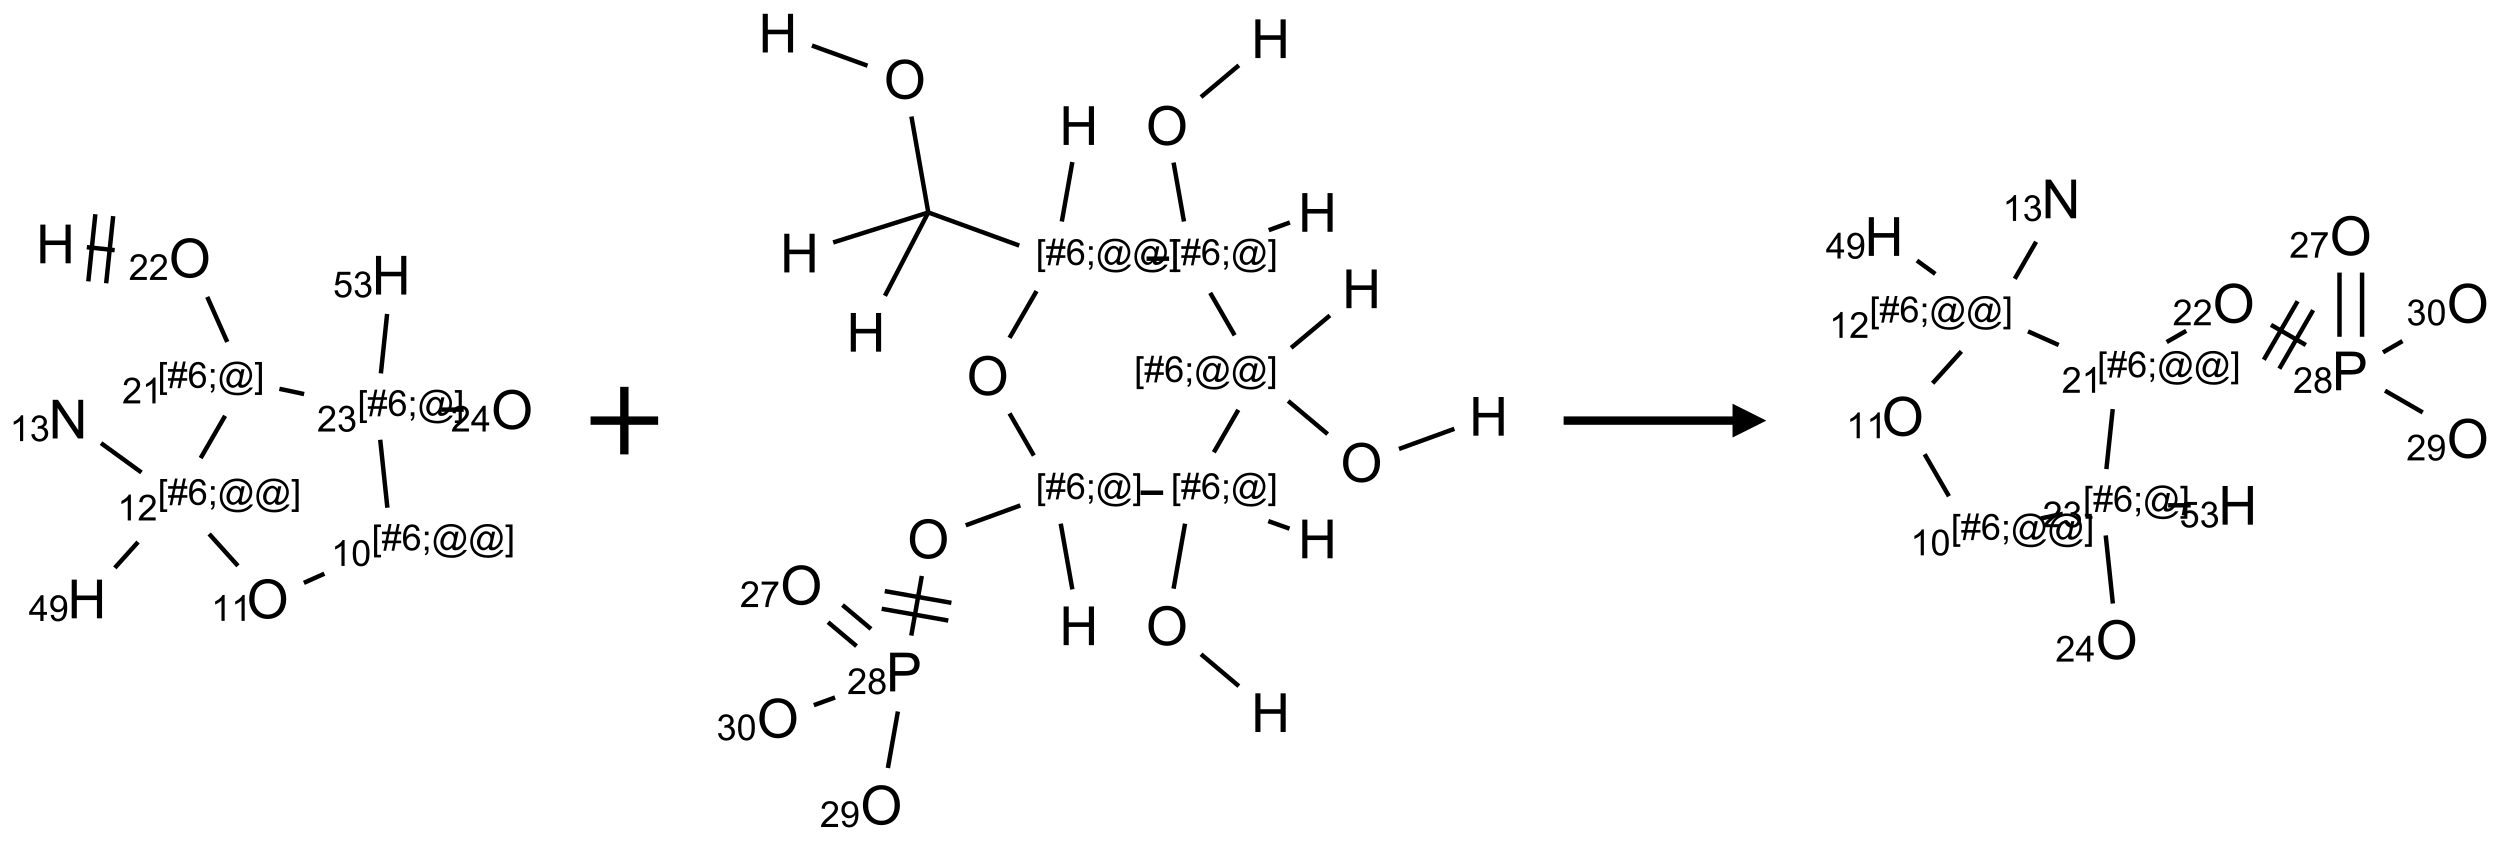 <?xml version="1.0" encoding="UTF-8"?>
<svg xmlns="http://www.w3.org/2000/svg" xmlns:xlink="http://www.w3.org/1999/xlink" width="740" height="249" viewBox="0 0 740 249">
<defs>
<g>
<g id="glyph-0-0">
<path d="M 2 0 L 2 -10 L 10 -10 L 10 0 Z M 2.25 -0.25 L 9.75 -0.25 L 9.75 -9.75 L 2.25 -9.75 Z M 2.25 -0.25 "/>
</g>
<g id="glyph-0-1">
<path d="M 1.281 0 L 1.281 -11.453 L 2.797 -11.453 L 2.797 -6.75 L 8.75 -6.75 L 8.75 -11.453 L 10.266 -11.453 L 10.266 0 L 8.75 0 L 8.75 -5.398 L 2.797 -5.398 L 2.797 0 Z M 1.281 0 "/>
</g>
<g id="glyph-0-2">
<path d="M 0.773 -5.578 C 0.773 -7.48 1.285 -8.969 2.305 -10.043 C 3.324 -11.117 4.645 -11.656 6.258 -11.656 C 7.316 -11.656 8.27 -11.402 9.117 -10.898 C 9.965 -10.395 10.613 -9.688 11.059 -8.785 C 11.504 -7.883 11.727 -6.855 11.727 -5.711 C 11.727 -4.551 11.492 -3.512 11.023 -2.594 C 10.555 -1.676 9.891 -0.984 9.031 -0.512 C 8.172 -0.039 7.246 0.195 6.25 0.195 C 5.172 0.195 4.207 -0.066 3.359 -0.586 C 2.512 -1.105 1.867 -1.816 1.43 -2.719 C 0.992 -3.621 0.773 -4.574 0.773 -5.578 Z M 2.336 -5.555 C 2.336 -4.176 2.707 -3.086 3.449 -2.293 C 4.191 -1.5 5.121 -1.102 6.242 -1.102 C 7.383 -1.102 8.32 -1.504 9.059 -2.305 C 9.797 -3.105 10.164 -4.246 10.164 -5.719 C 10.164 -6.652 10.008 -7.465 9.691 -8.16 C 9.375 -8.855 8.914 -9.395 8.309 -9.777 C 7.703 -10.16 7.02 -10.352 6.266 -10.352 C 5.191 -10.352 4.27 -9.984 3.496 -9.246 C 2.723 -8.508 2.336 -7.277 2.336 -5.555 Z M 2.336 -5.555 "/>
</g>
<g id="glyph-0-3">
<path d="M 1.219 0 L 1.219 -11.453 L 2.773 -11.453 L 8.789 -2.461 L 8.789 -11.453 L 10.242 -11.453 L 10.242 0 L 8.688 0 L 2.672 -9 L 2.672 0 Z M 1.219 0 "/>
</g>
<g id="glyph-0-4">
<path d="M 1.234 0 L 1.234 -11.453 L 5.555 -11.453 C 6.316 -11.453 6.895 -11.418 7.297 -11.344 C 7.859 -11.25 8.332 -11.07 8.711 -10.809 C 9.09 -10.547 9.398 -10.176 9.629 -9.703 C 9.859 -9.23 9.977 -8.707 9.977 -8.141 C 9.977 -7.168 9.668 -6.344 9.047 -5.668 C 8.426 -4.992 7.309 -4.656 5.688 -4.656 L 2.75 -4.656 L 2.75 0 Z M 2.75 -6.008 L 5.711 -6.008 C 6.691 -6.008 7.387 -6.191 7.797 -6.555 C 8.207 -6.918 8.414 -7.434 8.414 -8.094 C 8.414 -8.574 8.293 -8.984 8.051 -9.324 C 7.809 -9.664 7.488 -9.891 7.094 -10 C 6.84 -10.066 6.367 -10.102 5.68 -10.102 L 2.75 -10.102 Z M 2.75 -6.008 "/>
</g>
<g id="glyph-1-0">
<path d="M 1.332 0 L 1.332 -6.668 L 6.668 -6.668 L 6.668 0 Z M 1.5 -0.168 L 6.5 -0.168 L 6.5 -6.5 L 1.5 -6.5 Z M 1.5 -0.168 "/>
</g>
<g id="glyph-1-1">
<path d="M 5.371 -0.902 L 5.371 0 L 0.324 0 C 0.316 -0.227 0.352 -0.441 0.434 -0.652 C 0.562 -0.996 0.766 -1.332 1.051 -1.668 C 1.332 -2 1.742 -2.387 2.277 -2.824 C 3.105 -3.504 3.668 -4.043 3.957 -4.441 C 4.25 -4.84 4.395 -5.215 4.395 -5.566 C 4.395 -5.938 4.262 -6.254 3.996 -6.508 C 3.73 -6.762 3.387 -6.891 2.957 -6.891 C 2.508 -6.891 2.145 -6.754 1.875 -6.484 C 1.605 -6.215 1.469 -5.84 1.465 -5.359 L 0.5 -5.457 C 0.566 -6.176 0.812 -6.727 1.246 -7.102 C 1.676 -7.477 2.254 -7.668 2.98 -7.668 C 3.711 -7.668 4.293 -7.465 4.719 -7.059 C 5.145 -6.652 5.359 -6.148 5.359 -5.547 C 5.359 -5.242 5.297 -4.941 5.172 -4.645 C 5.047 -4.352 4.84 -4.039 4.551 -3.715 C 4.262 -3.387 3.777 -2.938 3.105 -2.371 C 2.543 -1.898 2.18 -1.578 2.02 -1.41 C 1.859 -1.242 1.73 -1.07 1.625 -0.902 Z M 5.371 -0.902 "/>
</g>
<g id="glyph-1-2">
<path d="M 0.723 2.121 L 0.723 -7.637 L 2.793 -7.637 L 2.793 -6.859 L 1.66 -6.859 L 1.66 1.344 L 2.793 1.344 L 2.793 2.121 Z M 0.723 2.121 "/>
</g>
<g id="glyph-1-3">
<path d="M 0.535 0.129 L 0.988 -2.09 L 0.109 -2.09 L 0.109 -2.863 L 1.145 -2.863 L 1.531 -4.754 L 0.109 -4.754 L 0.109 -5.531 L 1.688 -5.531 L 2.141 -7.766 L 2.922 -7.766 L 2.469 -5.531 L 4.109 -5.531 L 4.562 -7.766 L 5.348 -7.766 L 4.895 -5.531 L 5.797 -5.531 L 5.797 -4.754 L 4.738 -4.754 L 4.348 -2.863 L 5.797 -2.863 L 5.797 -2.09 L 4.191 -2.09 L 3.738 0.129 L 2.957 0.129 L 3.406 -2.09 L 1.77 -2.09 L 1.316 0.129 Z M 1.926 -2.863 L 3.562 -2.863 L 3.953 -4.754 L 2.312 -4.754 Z M 1.926 -2.863 "/>
</g>
<g id="glyph-1-4">
<path d="M 5.309 -5.766 L 4.375 -5.691 C 4.293 -6.059 4.172 -6.328 4.02 -6.496 C 3.766 -6.762 3.453 -6.895 3.082 -6.895 C 2.785 -6.895 2.523 -6.812 2.297 -6.645 C 2 -6.43 1.77 -6.117 1.598 -5.703 C 1.43 -5.289 1.34 -4.703 1.332 -3.938 C 1.559 -4.281 1.836 -4.535 2.16 -4.703 C 2.488 -4.871 2.828 -4.953 3.188 -4.953 C 3.812 -4.953 4.344 -4.723 4.785 -4.262 C 5.223 -3.801 5.441 -3.207 5.441 -2.48 C 5.441 -2 5.34 -1.555 5.133 -1.145 C 4.926 -0.73 4.641 -0.418 4.281 -0.199 C 3.922 0.02 3.512 0.129 3.051 0.129 C 2.27 0.129 1.633 -0.156 1.141 -0.73 C 0.648 -1.305 0.402 -2.254 0.402 -3.574 C 0.402 -5.051 0.672 -6.121 1.219 -6.793 C 1.695 -7.375 2.336 -7.668 3.141 -7.668 C 3.742 -7.668 4.234 -7.5 4.617 -7.16 C 5 -6.824 5.23 -6.359 5.309 -5.766 Z M 1.48 -2.473 C 1.48 -2.152 1.547 -1.844 1.684 -1.547 C 1.82 -1.25 2.016 -1.027 2.262 -0.871 C 2.508 -0.719 2.766 -0.641 3.035 -0.641 C 3.434 -0.641 3.773 -0.801 4.059 -1.121 C 4.344 -1.441 4.484 -1.875 4.484 -2.422 C 4.484 -2.949 4.344 -3.367 4.062 -3.668 C 3.781 -3.973 3.426 -4.125 3 -4.125 C 2.578 -4.125 2.219 -3.973 1.922 -3.668 C 1.625 -3.363 1.48 -2.969 1.48 -2.473 Z M 1.48 -2.473 "/>
</g>
<g id="glyph-1-5">
<path d="M 0.949 -4.465 L 0.949 -5.531 L 2.016 -5.531 L 2.016 -4.465 Z M 0.949 0 L 0.949 -1.066 L 2.016 -1.066 L 2.016 0 C 2.016 0.391 1.945 0.711 1.809 0.949 C 1.668 1.191 1.449 1.379 1.145 1.512 L 0.887 1.109 C 1.082 1.023 1.23 0.895 1.324 0.727 C 1.418 0.559 1.469 0.316 1.48 0 Z M 0.949 0 "/>
</g>
<g id="glyph-1-6">
<path d="M 6.047 -0.848 C 5.82 -0.59 5.57 -0.379 5.289 -0.223 C 5.008 -0.062 4.73 0.016 4.449 0.016 C 4.141 0.016 3.84 -0.074 3.547 -0.254 C 3.254 -0.434 3.02 -0.715 2.836 -1.09 C 2.652 -1.465 2.562 -1.875 2.562 -2.324 C 2.562 -2.875 2.703 -3.43 2.988 -3.98 C 3.27 -4.535 3.621 -4.953 4.043 -5.23 C 4.461 -5.508 4.871 -5.645 5.266 -5.645 C 5.566 -5.645 5.855 -5.566 6.129 -5.41 C 6.402 -5.25 6.641 -5.012 6.84 -4.688 L 7.016 -5.496 L 7.949 -5.496 L 7.199 -2 C 7.094 -1.516 7.043 -1.246 7.043 -1.191 C 7.043 -1.098 7.078 -1.02 7.148 -0.949 C 7.219 -0.883 7.305 -0.848 7.406 -0.848 C 7.59 -0.848 7.832 -0.953 8.129 -1.168 C 8.527 -1.445 8.84 -1.816 9.07 -2.285 C 9.301 -2.75 9.418 -3.234 9.418 -3.73 C 9.418 -4.309 9.27 -4.852 8.973 -5.355 C 8.676 -5.859 8.23 -6.262 7.645 -6.562 C 7.055 -6.863 6.406 -7.016 5.691 -7.016 C 4.879 -7.016 4.137 -6.824 3.465 -6.445 C 2.793 -6.066 2.273 -5.52 1.902 -4.809 C 1.535 -4.098 1.348 -3.34 1.348 -2.527 C 1.348 -1.676 1.535 -0.941 1.902 -0.328 C 2.273 0.285 2.809 0.742 3.508 1.035 C 4.207 1.328 4.984 1.473 5.832 1.473 C 6.742 1.473 7.504 1.32 8.121 1.016 C 8.734 0.711 9.195 0.34 9.5 -0.098 L 10.441 -0.098 C 10.266 0.266 9.961 0.637 9.531 1.016 C 9.102 1.395 8.59 1.695 7.996 1.914 C 7.402 2.133 6.688 2.246 5.848 2.246 C 5.078 2.246 4.367 2.145 3.715 1.949 C 3.066 1.75 2.512 1.453 2.051 1.055 C 1.594 0.656 1.25 0.199 1.016 -0.316 C 0.723 -0.973 0.578 -1.684 0.578 -2.441 C 0.578 -3.289 0.75 -4.098 1.098 -4.863 C 1.523 -5.805 2.125 -6.527 2.902 -7.027 C 3.684 -7.527 4.629 -7.777 5.738 -7.777 C 6.602 -7.777 7.375 -7.602 8.059 -7.246 C 8.746 -6.895 9.285 -6.371 9.684 -5.672 C 10.02 -5.07 10.188 -4.418 10.188 -3.715 C 10.188 -2.707 9.832 -1.812 9.125 -1.031 C 8.492 -0.328 7.801 0.02 7.051 0.02 C 6.812 0.02 6.617 -0.016 6.473 -0.09 C 6.324 -0.16 6.215 -0.266 6.145 -0.402 C 6.102 -0.488 6.066 -0.637 6.047 -0.848 Z M 3.527 -2.262 C 3.527 -1.785 3.641 -1.414 3.863 -1.152 C 4.09 -0.887 4.348 -0.754 4.641 -0.754 C 4.836 -0.754 5.039 -0.812 5.254 -0.93 C 5.469 -1.047 5.676 -1.219 5.871 -1.449 C 6.066 -1.676 6.23 -1.969 6.355 -2.32 C 6.48 -2.672 6.543 -3.027 6.543 -3.379 C 6.543 -3.852 6.426 -4.219 6.191 -4.48 C 5.957 -4.738 5.672 -4.871 5.332 -4.871 C 5.109 -4.871 4.902 -4.812 4.707 -4.699 C 4.512 -4.586 4.32 -4.406 4.137 -4.156 C 3.953 -3.906 3.805 -3.602 3.691 -3.246 C 3.582 -2.887 3.527 -2.559 3.527 -2.262 Z M 3.527 -2.262 "/>
</g>
<g id="glyph-1-7">
<path d="M 2.27 2.121 L 0.203 2.121 L 0.203 1.344 L 1.332 1.344 L 1.332 -6.859 L 0.203 -6.859 L 0.203 -7.637 L 2.27 -7.637 Z M 2.27 2.121 "/>
</g>
<g id="glyph-1-8">
<path d="M 3.973 0 L 3.035 0 L 3.035 -5.973 C 2.809 -5.758 2.516 -5.543 2.148 -5.328 C 1.781 -5.113 1.453 -4.953 1.16 -4.844 L 1.16 -5.75 C 1.684 -5.996 2.145 -6.297 2.535 -6.645 C 2.93 -6.996 3.207 -7.336 3.371 -7.668 L 3.973 -7.668 Z M 3.973 0 "/>
</g>
<g id="glyph-1-9">
<path d="M 0.449 -2.016 L 1.387 -2.141 C 1.492 -1.609 1.676 -1.227 1.934 -0.992 C 2.191 -0.758 2.508 -0.641 2.879 -0.641 C 3.32 -0.641 3.695 -0.793 3.996 -1.098 C 4.301 -1.402 4.453 -1.781 4.453 -2.234 C 4.453 -2.664 4.312 -3.02 4.031 -3.301 C 3.75 -3.578 3.391 -3.719 2.957 -3.719 C 2.781 -3.719 2.562 -3.684 2.297 -3.613 L 2.402 -4.438 C 2.465 -4.43 2.516 -4.426 2.551 -4.426 C 2.949 -4.426 3.312 -4.531 3.629 -4.738 C 3.949 -4.949 4.109 -5.27 4.109 -5.703 C 4.109 -6.047 3.992 -6.332 3.762 -6.559 C 3.527 -6.785 3.227 -6.895 2.859 -6.895 C 2.496 -6.895 2.191 -6.781 1.949 -6.551 C 1.707 -6.324 1.547 -5.98 1.48 -5.52 L 0.543 -5.688 C 0.656 -6.316 0.918 -6.805 1.324 -7.148 C 1.73 -7.492 2.234 -7.668 2.84 -7.668 C 3.254 -7.668 3.641 -7.578 3.988 -7.398 C 4.34 -7.219 4.609 -6.977 4.793 -6.668 C 4.98 -6.359 5.074 -6.031 5.074 -5.684 C 5.074 -5.352 4.984 -5.051 4.809 -4.781 C 4.629 -4.512 4.367 -4.297 4.02 -4.137 C 4.473 -4.031 4.824 -3.816 5.074 -3.488 C 5.324 -3.16 5.449 -2.75 5.449 -2.254 C 5.449 -1.59 5.203 -1.023 4.719 -0.559 C 4.234 -0.098 3.617 0.137 2.875 0.137 C 2.203 0.137 1.648 -0.062 1.207 -0.465 C 0.762 -0.863 0.512 -1.379 0.449 -2.016 Z M 0.449 -2.016 "/>
</g>
<g id="glyph-1-10">
<path d="M 3.449 0 L 3.449 -1.828 L 0.137 -1.828 L 0.137 -2.688 L 3.621 -7.637 L 4.387 -7.637 L 4.387 -2.688 L 5.418 -2.688 L 5.418 -1.828 L 4.387 -1.828 L 4.387 0 Z M 3.449 -2.688 L 3.449 -6.129 L 1.059 -2.688 Z M 3.449 -2.688 "/>
</g>
<g id="glyph-1-11">
<path d="M 0.582 -1.766 L 1.484 -1.848 C 1.562 -1.426 1.707 -1.117 1.922 -0.926 C 2.137 -0.734 2.414 -0.641 2.75 -0.641 C 3.039 -0.641 3.289 -0.707 3.508 -0.84 C 3.727 -0.973 3.902 -1.148 4.043 -1.367 C 4.18 -1.586 4.297 -1.887 4.391 -2.262 C 4.484 -2.637 4.531 -3.016 4.531 -3.406 C 4.531 -3.449 4.531 -3.512 4.527 -3.594 C 4.34 -3.297 4.082 -3.055 3.758 -2.867 C 3.434 -2.68 3.082 -2.59 2.703 -2.59 C 2.07 -2.59 1.535 -2.816 1.098 -3.277 C 0.66 -3.734 0.441 -4.34 0.441 -5.09 C 0.441 -5.863 0.672 -6.484 1.129 -6.957 C 1.586 -7.43 2.156 -7.668 2.844 -7.668 C 3.34 -7.668 3.793 -7.531 4.207 -7.266 C 4.617 -7 4.93 -6.617 5.145 -6.121 C 5.355 -5.629 5.465 -4.91 5.465 -3.973 C 5.465 -2.996 5.359 -2.223 5.145 -1.645 C 4.934 -1.066 4.617 -0.625 4.199 -0.324 C 3.781 -0.02 3.293 0.129 2.73 0.129 C 2.133 0.129 1.645 -0.035 1.266 -0.367 C 0.887 -0.699 0.66 -1.164 0.582 -1.766 Z M 4.422 -5.137 C 4.422 -5.676 4.277 -6.102 3.992 -6.418 C 3.707 -6.734 3.359 -6.891 2.957 -6.891 C 2.543 -6.891 2.18 -6.719 1.871 -6.379 C 1.562 -6.039 1.406 -5.598 1.406 -5.059 C 1.406 -4.57 1.555 -4.176 1.848 -3.871 C 2.141 -3.566 2.5 -3.418 2.934 -3.418 C 3.367 -3.418 3.723 -3.57 4.004 -3.871 C 4.281 -4.176 4.422 -4.598 4.422 -5.137 Z M 4.422 -5.137 "/>
</g>
<g id="glyph-1-12">
<path d="M 0.441 -3.766 C 0.441 -4.668 0.535 -5.395 0.723 -5.945 C 0.906 -6.496 1.184 -6.922 1.551 -7.219 C 1.918 -7.516 2.375 -7.668 2.934 -7.668 C 3.344 -7.668 3.703 -7.586 4.012 -7.418 C 4.32 -7.254 4.574 -7.016 4.777 -6.707 C 4.977 -6.395 5.137 -6.016 5.25 -5.57 C 5.363 -5.125 5.422 -4.523 5.422 -3.766 C 5.422 -2.871 5.328 -2.148 5.145 -1.598 C 4.961 -1.047 4.688 -0.621 4.32 -0.32 C 3.953 -0.02 3.492 0.129 2.934 0.129 C 2.195 0.129 1.617 -0.133 1.199 -0.66 C 0.695 -1.297 0.441 -2.332 0.441 -3.766 Z M 1.406 -3.766 C 1.406 -2.512 1.555 -1.68 1.848 -1.262 C 2.141 -0.848 2.5 -0.641 2.934 -0.641 C 3.363 -0.641 3.727 -0.848 4.02 -1.266 C 4.312 -1.684 4.457 -2.516 4.457 -3.766 C 4.457 -5.023 4.312 -5.859 4.02 -6.27 C 3.727 -6.684 3.359 -6.891 2.922 -6.891 C 2.492 -6.891 2.148 -6.707 1.891 -6.344 C 1.566 -5.879 1.406 -5.02 1.406 -3.766 Z M 1.406 -3.766 "/>
</g>
<g id="glyph-1-13">
<path d="M 0.441 -2 L 1.426 -2.082 C 1.5 -1.605 1.668 -1.242 1.934 -1.004 C 2.199 -0.762 2.52 -0.641 2.895 -0.641 C 3.348 -0.641 3.73 -0.812 4.043 -1.152 C 4.355 -1.492 4.512 -1.941 4.512 -2.504 C 4.512 -3.039 4.359 -3.461 4.059 -3.77 C 3.758 -4.078 3.367 -4.234 2.879 -4.234 C 2.578 -4.234 2.305 -4.164 2.062 -4.027 C 1.82 -3.891 1.629 -3.715 1.488 -3.496 L 0.609 -3.609 L 1.348 -7.531 L 5.145 -7.531 L 5.145 -6.637 L 2.098 -6.637 L 1.688 -4.582 C 2.145 -4.902 2.625 -5.062 3.129 -5.062 C 3.797 -5.062 4.359 -4.832 4.816 -4.371 C 5.277 -3.91 5.504 -3.312 5.504 -2.59 C 5.504 -1.898 5.305 -1.301 4.902 -0.797 C 4.41 -0.18 3.742 0.129 2.895 0.129 C 2.199 0.129 1.633 -0.062 1.195 -0.453 C 0.758 -0.844 0.504 -1.359 0.441 -2 Z M 0.441 -2 "/>
</g>
<g id="glyph-1-14">
<path d="M 1.887 -4.141 C 1.496 -4.281 1.207 -4.484 1.02 -4.75 C 0.832 -5.016 0.738 -5.328 0.738 -5.699 C 0.738 -6.254 0.938 -6.719 1.34 -7.098 C 1.738 -7.477 2.27 -7.668 2.934 -7.668 C 3.598 -7.668 4.137 -7.473 4.543 -7.086 C 4.949 -6.699 5.152 -6.227 5.152 -5.672 C 5.152 -5.316 5.059 -5.008 4.871 -4.746 C 4.688 -4.484 4.406 -4.281 4.027 -4.141 C 4.496 -3.988 4.852 -3.742 5.098 -3.402 C 5.34 -3.062 5.465 -2.656 5.465 -2.184 C 5.465 -1.531 5.234 -0.98 4.77 -0.535 C 4.309 -0.09 3.703 0.129 2.949 0.129 C 2.195 0.129 1.586 -0.094 1.125 -0.539 C 0.664 -0.984 0.434 -1.543 0.434 -2.207 C 0.434 -2.703 0.559 -3.121 0.809 -3.457 C 1.062 -3.793 1.422 -4.02 1.887 -4.141 Z M 1.699 -5.73 C 1.699 -5.367 1.812 -5.074 2.047 -4.844 C 2.281 -4.613 2.582 -4.5 2.953 -4.5 C 3.312 -4.5 3.609 -4.613 3.84 -4.84 C 4.07 -5.066 4.188 -5.348 4.188 -5.676 C 4.188 -6.02 4.07 -6.309 3.832 -6.543 C 3.594 -6.777 3.297 -6.895 2.941 -6.895 C 2.586 -6.895 2.289 -6.781 2.051 -6.551 C 1.816 -6.324 1.699 -6.047 1.699 -5.73 Z M 1.395 -2.203 C 1.395 -1.938 1.461 -1.676 1.586 -1.426 C 1.711 -1.176 1.902 -0.984 2.152 -0.848 C 2.402 -0.711 2.672 -0.641 2.957 -0.641 C 3.406 -0.641 3.777 -0.785 4.066 -1.074 C 4.359 -1.363 4.504 -1.727 4.504 -2.172 C 4.504 -2.625 4.355 -2.996 4.055 -3.293 C 3.754 -3.586 3.379 -3.734 2.926 -3.734 C 2.484 -3.734 2.121 -3.59 1.832 -3.297 C 1.543 -3.004 1.395 -2.641 1.395 -2.203 Z M 1.395 -2.203 "/>
</g>
<g id="glyph-1-15">
<path d="M 0.504 -6.637 L 0.504 -7.535 L 5.449 -7.535 L 5.449 -6.809 C 4.961 -6.289 4.48 -5.602 4.004 -4.746 C 3.527 -3.887 3.156 -3.004 2.895 -2.098 C 2.707 -1.461 2.59 -0.762 2.535 0 L 1.574 0 C 1.582 -0.602 1.703 -1.328 1.926 -2.176 C 2.152 -3.027 2.477 -3.848 2.898 -4.637 C 3.32 -5.426 3.77 -6.094 4.246 -6.637 Z M 0.504 -6.637 "/>
</g>
</g>
</defs>
<path fill="none" stroke-width="0.033" stroke-linecap="butt" stroke-linejoin="miter" stroke="rgb(0%, 0%, 0%)" stroke-opacity="1" stroke-miterlimit="10" d="M 0.232 0.024 L 0.438 0.046 " transform="matrix(40, 0, 0, 40, 16.424, 72.207)"/>
<path fill="none" stroke-width="0.033" stroke-linecap="butt" stroke-linejoin="miter" stroke="rgb(0%, 0%, 0%)" stroke-opacity="1" stroke-miterlimit="10" d="M 0.375 0.291 L 0.427 -0.206 " transform="matrix(40, 0, 0, 40, 16.424, 72.207)"/>
<path fill="none" stroke-width="0.033" stroke-linecap="butt" stroke-linejoin="miter" stroke="rgb(0%, 0%, 0%)" stroke-opacity="1" stroke-miterlimit="10" d="M 0.243 0.277 L 0.295 -0.22 " transform="matrix(40, 0, 0, 40, 16.424, 72.207)"/>
<path fill="none" stroke-width="0.033" stroke-linecap="butt" stroke-linejoin="miter" stroke="rgb(0%, 0%, 0%)" stroke-opacity="1" stroke-miterlimit="10" d="M 1.123 0.392 L 1.271 0.725 " transform="matrix(40, 0, 0, 40, 16.424, 72.207)"/>
<path fill="none" stroke-width="0.033" stroke-linecap="butt" stroke-linejoin="miter" stroke="rgb(0%, 0%, 0%)" stroke-opacity="1" stroke-miterlimit="10" d="M 1.255 1.272 L 1.074 1.585 " transform="matrix(40, 0, 0, 40, 16.424, 72.207)"/>
<path fill="none" stroke-width="0.033" stroke-linecap="butt" stroke-linejoin="miter" stroke="rgb(0%, 0%, 0%)" stroke-opacity="1" stroke-miterlimit="10" d="M 0.636 1.691 L 0.337 1.474 " transform="matrix(40, 0, 0, 40, 16.424, 72.207)"/>
<path fill="none" stroke-width="0.033" stroke-linecap="butt" stroke-linejoin="miter" stroke="rgb(0%, 0%, 0%)" stroke-opacity="1" stroke-miterlimit="10" d="M 0.611 2.206 L 0.439 2.397 " transform="matrix(40, 0, 0, 40, 16.424, 72.207)"/>
<path fill="none" stroke-width="0.033" stroke-linecap="butt" stroke-linejoin="miter" stroke="rgb(0%, 0%, 0%)" stroke-opacity="1" stroke-miterlimit="10" d="M 1.137 2.146 L 1.35 2.382 " transform="matrix(40, 0, 0, 40, 16.424, 72.207)"/>
<path fill="none" stroke-width="0.033" stroke-linecap="butt" stroke-linejoin="miter" stroke="rgb(0%, 0%, 0%)" stroke-opacity="1" stroke-miterlimit="10" d="M 1.838 2.508 L 1.99 2.44 " transform="matrix(40, 0, 0, 40, 16.424, 72.207)"/>
<path fill="none" stroke-width="0.033" stroke-linecap="butt" stroke-linejoin="miter" stroke="rgb(0%, 0%, 0%)" stroke-opacity="1" stroke-miterlimit="10" d="M 2.456 1.952 L 2.403 1.449 " transform="matrix(40, 0, 0, 40, 16.424, 72.207)"/>
<path fill="none" stroke-width="0.033" stroke-linecap="butt" stroke-linejoin="miter" stroke="rgb(0%, 0%, 0%)" stroke-opacity="1" stroke-miterlimit="10" d="M 1.84 1.111 L 1.657 1.072 " transform="matrix(40, 0, 0, 40, 16.424, 72.207)"/>
<path fill="none" stroke-width="0.033" stroke-linecap="butt" stroke-linejoin="miter" stroke="rgb(0%, 0%, 0%)" stroke-opacity="1" stroke-miterlimit="10" d="M 2.855 1.226 L 3.021 1.226 " transform="matrix(40, 0, 0, 40, 16.424, 72.207)"/>
<path fill="none" stroke-width="0.033" stroke-linecap="butt" stroke-linejoin="miter" stroke="rgb(0%, 0%, 0%)" stroke-opacity="1" stroke-miterlimit="10" d="M 2.408 0.958 L 2.454 0.518 " transform="matrix(40, 0, 0, 40, 16.424, 72.207)"/>
<g fill="rgb(0%, 0%, 0%)" fill-opacity="1">
<use xlink:href="#glyph-0-1" x="10.652" y="77.934"/>
</g>
<g fill="rgb(0%, 0%, 0%)" fill-opacity="1">
<use xlink:href="#glyph-0-2" x="49.957" y="82.121"/>
</g>
<g fill="rgb(0%, 0%, 0%)" fill-opacity="1">
<use xlink:href="#glyph-1-1" x="38.094" y="82.867"/>
<use xlink:href="#glyph-1-1" x="44.026" y="82.867"/>
</g>
<g fill="rgb(0%, 0%, 0%)" fill-opacity="1">
<use xlink:href="#glyph-1-2" x="46.645" y="114.781"/>
<use xlink:href="#glyph-1-3" x="49.608" y="114.781"/>
<use xlink:href="#glyph-1-4" x="55.54" y="114.781"/>
<use xlink:href="#glyph-1-5" x="61.473" y="114.781"/>
<use xlink:href="#glyph-1-6" x="64.436" y="114.781"/>
<use xlink:href="#glyph-1-7" x="75.264" y="114.781"/>
</g>
<g fill="rgb(0%, 0%, 0%)" fill-opacity="1">
<use xlink:href="#glyph-1-1" x="36.133" y="119.41"/>
<use xlink:href="#glyph-1-8" x="42.065" y="119.41"/>
</g>
<g fill="rgb(0%, 0%, 0%)" fill-opacity="1">
<use xlink:href="#glyph-1-2" x="46.688" y="149.422"/>
<use xlink:href="#glyph-1-3" x="49.651" y="149.422"/>
<use xlink:href="#glyph-1-4" x="55.583" y="149.422"/>
<use xlink:href="#glyph-1-5" x="61.516" y="149.422"/>
<use xlink:href="#glyph-1-6" x="64.479" y="149.422"/>
<use xlink:href="#glyph-1-6" x="75.307" y="149.422"/>
<use xlink:href="#glyph-1-7" x="86.135" y="149.422"/>
</g>
<g fill="rgb(0%, 0%, 0%)" fill-opacity="1">
<use xlink:href="#glyph-1-8" x="34.773" y="154.051"/>
<use xlink:href="#glyph-1-1" x="40.706" y="154.051"/>
</g>
<g fill="rgb(0%, 0%, 0%)" fill-opacity="1">
<use xlink:href="#glyph-0-3" x="14.383" y="129.789"/>
</g>
<g fill="rgb(0%, 0%, 0%)" fill-opacity="1">
<use xlink:href="#glyph-1-8" x="2.887" y="130.578"/>
<use xlink:href="#glyph-1-9" x="8.819" y="130.578"/>
</g>
<g fill="rgb(0%, 0%, 0%)" fill-opacity="1">
<use xlink:href="#glyph-0-1" x="19.938" y="183.023"/>
</g>
<g fill="rgb(0%, 0%, 0%)" fill-opacity="1">
<use xlink:href="#glyph-1-10" x="8.488" y="183.816"/>
<use xlink:href="#glyph-1-11" x="14.421" y="183.816"/>
</g>
<g fill="rgb(0%, 0%, 0%)" fill-opacity="1">
<use xlink:href="#glyph-0-2" x="72.992" y="183.027"/>
</g>
<g fill="rgb(0%, 0%, 0%)" fill-opacity="1">
<use xlink:href="#glyph-1-8" x="62.523" y="183.777"/>
<use xlink:href="#glyph-1-8" x="68.456" y="183.777"/>
</g>
<g fill="rgb(0%, 0%, 0%)" fill-opacity="1">
<use xlink:href="#glyph-1-2" x="109.992" y="162.879"/>
<use xlink:href="#glyph-1-3" x="112.956" y="162.879"/>
<use xlink:href="#glyph-1-4" x="118.888" y="162.879"/>
<use xlink:href="#glyph-1-5" x="124.82" y="162.879"/>
<use xlink:href="#glyph-1-6" x="127.784" y="162.879"/>
<use xlink:href="#glyph-1-6" x="138.612" y="162.879"/>
<use xlink:href="#glyph-1-7" x="149.44" y="162.879"/>
</g>
<g fill="rgb(0%, 0%, 0%)" fill-opacity="1">
<use xlink:href="#glyph-1-8" x="98.031" y="167.508"/>
<use xlink:href="#glyph-1-12" x="103.964" y="167.508"/>
</g>
<g fill="rgb(0%, 0%, 0%)" fill-opacity="1">
<use xlink:href="#glyph-1-2" x="105.812" y="123.098"/>
<use xlink:href="#glyph-1-3" x="108.776" y="123.098"/>
<use xlink:href="#glyph-1-4" x="114.708" y="123.098"/>
<use xlink:href="#glyph-1-5" x="120.641" y="123.098"/>
<use xlink:href="#glyph-1-6" x="123.604" y="123.098"/>
<use xlink:href="#glyph-1-7" x="134.432" y="123.098"/>
</g>
<g fill="rgb(0%, 0%, 0%)" fill-opacity="1">
<use xlink:href="#glyph-1-1" x="93.824" y="127.727"/>
<use xlink:href="#glyph-1-9" x="99.757" y="127.727"/>
</g>
<g fill="rgb(0%, 0%, 0%)" fill-opacity="1">
<use xlink:href="#glyph-0-2" x="145.352" y="126.977"/>
</g>
<g fill="rgb(0%, 0%, 0%)" fill-opacity="1">
<use xlink:href="#glyph-1-1" x="133.441" y="127.727"/>
<use xlink:href="#glyph-1-10" x="139.374" y="127.727"/>
</g>
<g fill="rgb(0%, 0%, 0%)" fill-opacity="1">
<use xlink:href="#glyph-0-1" x="110.008" y="87.191"/>
</g>
<g fill="rgb(0%, 0%, 0%)" fill-opacity="1">
<use xlink:href="#glyph-1-13" x="98.574" y="87.984"/>
<use xlink:href="#glyph-1-9" x="104.507" y="87.984"/>
</g>
<path fill="none" stroke-width="0.062" stroke-linecap="butt" stroke-linejoin="miter" stroke="rgb(0%, 0%, 0%)" stroke-opacity="1" stroke-miterlimit="10" d="M 0 0 L 0.5 0 M 0.25 -0.25 L 0.25 0.25 " transform="matrix(40, 0, 0, 40, 174.807, 124.5)"/>
<path fill="none" stroke-width="0.033" stroke-linecap="butt" stroke-linejoin="miter" stroke="rgb(0%, 0%, 0%)" stroke-opacity="1" stroke-miterlimit="10" d="M 0.252 0.092 L 0.663 0.241 " transform="matrix(40, 0, 0, 40, 230.256, 9.809)"/>
<path fill="none" stroke-width="0.033" stroke-linecap="butt" stroke-linejoin="miter" stroke="rgb(0%, 0%, 0%)" stroke-opacity="1" stroke-miterlimit="10" d="M 0.988 0.617 L 1.113 1.327 " transform="matrix(40, 0, 0, 40, 230.256, 9.809)"/>
<path fill="none" stroke-width="0.033" stroke-linecap="butt" stroke-linejoin="miter" stroke="rgb(0%, 0%, 0%)" stroke-opacity="1" stroke-miterlimit="10" d="M 1.113 1.327 L 0.792 1.944 " transform="matrix(40, 0, 0, 40, 230.256, 9.809)"/>
<path fill="none" stroke-width="0.033" stroke-linecap="butt" stroke-linejoin="miter" stroke="rgb(0%, 0%, 0%)" stroke-opacity="1" stroke-miterlimit="10" d="M 1.113 1.327 L 0.409 1.549 " transform="matrix(40, 0, 0, 40, 230.256, 9.809)"/>
<path fill="none" stroke-width="0.033" stroke-linecap="butt" stroke-linejoin="miter" stroke="rgb(0%, 0%, 0%)" stroke-opacity="1" stroke-miterlimit="10" d="M 1.113 1.327 L 1.786 1.572 " transform="matrix(40, 0, 0, 40, 230.256, 9.809)"/>
<path fill="none" stroke-width="0.033" stroke-linecap="butt" stroke-linejoin="miter" stroke="rgb(0%, 0%, 0%)" stroke-opacity="1" stroke-miterlimit="10" d="M 2.101 1.394 L 2.179 0.954 " transform="matrix(40, 0, 0, 40, 230.256, 9.809)"/>
<path fill="none" stroke-width="0.033" stroke-linecap="butt" stroke-linejoin="miter" stroke="rgb(0%, 0%, 0%)" stroke-opacity="1" stroke-miterlimit="10" d="M 1.914 1.909 L 1.714 2.255 " transform="matrix(40, 0, 0, 40, 230.256, 9.809)"/>
<path fill="none" stroke-width="0.033" stroke-linecap="butt" stroke-linejoin="miter" stroke="rgb(0%, 0%, 0%)" stroke-opacity="1" stroke-miterlimit="10" d="M 1.714 2.814 L 1.894 3.126 " transform="matrix(40, 0, 0, 40, 230.256, 9.809)"/>
<path fill="none" stroke-width="0.033" stroke-linecap="butt" stroke-linejoin="miter" stroke="rgb(0%, 0%, 0%)" stroke-opacity="1" stroke-miterlimit="10" d="M 2.093 3.63 L 2.179 4.116 " transform="matrix(40, 0, 0, 40, 230.256, 9.809)"/>
<path fill="none" stroke-width="0.033" stroke-linecap="butt" stroke-linejoin="miter" stroke="rgb(0%, 0%, 0%)" stroke-opacity="1" stroke-miterlimit="10" d="M 1.794 3.495 L 1.39 3.642 " transform="matrix(40, 0, 0, 40, 230.256, 9.809)"/>
<path fill="none" stroke-width="0.033" stroke-linecap="butt" stroke-linejoin="miter" stroke="rgb(0%, 0%, 0%)" stroke-opacity="1" stroke-miterlimit="10" d="M 1.065 4.017 L 0.987 4.458 " transform="matrix(40, 0, 0, 40, 230.256, 9.809)"/>
<path fill="none" stroke-width="0.033" stroke-linecap="butt" stroke-linejoin="miter" stroke="rgb(0%, 0%, 0%)" stroke-opacity="1" stroke-miterlimit="10" d="M 0.768 4.26 L 1.261 4.347 " transform="matrix(40, 0, 0, 40, 230.256, 9.809)"/>
<path fill="none" stroke-width="0.033" stroke-linecap="butt" stroke-linejoin="miter" stroke="rgb(0%, 0%, 0%)" stroke-opacity="1" stroke-miterlimit="10" d="M 0.791 4.129 L 1.284 4.216 " transform="matrix(40, 0, 0, 40, 230.256, 9.809)"/>
<path fill="none" stroke-width="0.033" stroke-linecap="butt" stroke-linejoin="miter" stroke="rgb(0%, 0%, 0%)" stroke-opacity="1" stroke-miterlimit="10" d="M 0.689 4.409 L 0.478 4.232 " transform="matrix(40, 0, 0, 40, 230.256, 9.809)"/>
<path fill="none" stroke-width="0.033" stroke-linecap="butt" stroke-linejoin="miter" stroke="rgb(0%, 0%, 0%)" stroke-opacity="1" stroke-miterlimit="10" d="M 0.582 4.536 L 0.371 4.359 " transform="matrix(40, 0, 0, 40, 230.256, 9.809)"/>
<path fill="none" stroke-width="0.033" stroke-linecap="butt" stroke-linejoin="miter" stroke="rgb(0%, 0%, 0%)" stroke-opacity="1" stroke-miterlimit="10" d="M 0.888 5.02 L 0.814 5.438 " transform="matrix(40, 0, 0, 40, 230.256, 9.809)"/>
<path fill="none" stroke-width="0.033" stroke-linecap="butt" stroke-linejoin="miter" stroke="rgb(0%, 0%, 0%)" stroke-opacity="1" stroke-miterlimit="10" d="M 0.423 4.916 L 0.266 4.973 " transform="matrix(40, 0, 0, 40, 230.256, 9.809)"/>
<path fill="none" stroke-width="0.033" stroke-linecap="butt" stroke-linejoin="miter" stroke="rgb(0%, 0%, 0%)" stroke-opacity="1" stroke-miterlimit="10" d="M 2.684 3.401 L 2.851 3.401 " transform="matrix(40, 0, 0, 40, 230.256, 9.809)"/>
<path fill="none" stroke-width="0.033" stroke-linecap="butt" stroke-linejoin="miter" stroke="rgb(0%, 0%, 0%)" stroke-opacity="1" stroke-miterlimit="10" d="M 3.629 3.611 L 3.786 3.667 " transform="matrix(40, 0, 0, 40, 230.256, 9.809)"/>
<path fill="none" stroke-width="0.033" stroke-linecap="butt" stroke-linejoin="miter" stroke="rgb(0%, 0%, 0%)" stroke-opacity="1" stroke-miterlimit="10" d="M 3.013 3.63 L 2.928 4.111 " transform="matrix(40, 0, 0, 40, 230.256, 9.809)"/>
<path fill="none" stroke-width="0.033" stroke-linecap="butt" stroke-linejoin="miter" stroke="rgb(0%, 0%, 0%)" stroke-opacity="1" stroke-miterlimit="10" d="M 3.131 4.596 L 3.411 4.832 " transform="matrix(40, 0, 0, 40, 230.256, 9.809)"/>
<path fill="none" stroke-width="0.033" stroke-linecap="butt" stroke-linejoin="miter" stroke="rgb(0%, 0%, 0%)" stroke-opacity="1" stroke-miterlimit="10" d="M 3.226 3.102 L 3.407 2.788 " transform="matrix(40, 0, 0, 40, 230.256, 9.809)"/>
<path fill="none" stroke-width="0.033" stroke-linecap="butt" stroke-linejoin="miter" stroke="rgb(0%, 0%, 0%)" stroke-opacity="1" stroke-miterlimit="10" d="M 3.798 2.329 L 4.085 2.089 " transform="matrix(40, 0, 0, 40, 230.256, 9.809)"/>
<path fill="none" stroke-width="0.033" stroke-linecap="butt" stroke-linejoin="miter" stroke="rgb(0%, 0%, 0%)" stroke-opacity="1" stroke-miterlimit="10" d="M 3.776 2.722 L 4.068 2.967 " transform="matrix(40, 0, 0, 40, 230.256, 9.809)"/>
<path fill="none" stroke-width="0.033" stroke-linecap="butt" stroke-linejoin="miter" stroke="rgb(0%, 0%, 0%)" stroke-opacity="1" stroke-miterlimit="10" d="M 4.596 3.077 L 5.006 2.928 " transform="matrix(40, 0, 0, 40, 230.256, 9.809)"/>
<path fill="none" stroke-width="0.033" stroke-linecap="butt" stroke-linejoin="miter" stroke="rgb(0%, 0%, 0%)" stroke-opacity="1" stroke-miterlimit="10" d="M 3.38 2.236 L 3.199 1.922 " transform="matrix(40, 0, 0, 40, 230.256, 9.809)"/>
<path fill="none" stroke-width="0.033" stroke-linecap="butt" stroke-linejoin="miter" stroke="rgb(0%, 0%, 0%)" stroke-opacity="1" stroke-miterlimit="10" d="M 2.895 1.669 L 2.728 1.669 " transform="matrix(40, 0, 0, 40, 230.256, 9.809)"/>
<path fill="none" stroke-width="0.033" stroke-linecap="butt" stroke-linejoin="miter" stroke="rgb(0%, 0%, 0%)" stroke-opacity="1" stroke-miterlimit="10" d="M 3.632 1.458 L 3.789 1.401 " transform="matrix(40, 0, 0, 40, 230.256, 9.809)"/>
<path fill="none" stroke-width="0.033" stroke-linecap="butt" stroke-linejoin="miter" stroke="rgb(0%, 0%, 0%)" stroke-opacity="1" stroke-miterlimit="10" d="M 3.005 1.394 L 2.928 0.958 " transform="matrix(40, 0, 0, 40, 230.256, 9.809)"/>
<path fill="none" stroke-width="0.033" stroke-linecap="butt" stroke-linejoin="miter" stroke="rgb(0%, 0%, 0%)" stroke-opacity="1" stroke-miterlimit="10" d="M 3.131 0.473 L 3.411 0.238 " transform="matrix(40, 0, 0, 40, 230.256, 9.809)"/>
<g fill="rgb(0%, 0%, 0%)" fill-opacity="1">
<use xlink:href="#glyph-0-1" x="224.484" y="15.535"/>
</g>
<g fill="rgb(0%, 0%, 0%)" fill-opacity="1">
<use xlink:href="#glyph-0-2" x="261.594" y="29.223"/>
</g>
<g fill="rgb(0%, 0%, 0%)" fill-opacity="1">
<use xlink:href="#glyph-0-1" x="250.547" y="104.09"/>
</g>
<g fill="rgb(0%, 0%, 0%)" fill-opacity="1">
<use xlink:href="#glyph-0-1" x="230.867" y="80.637"/>
</g>
<g fill="rgb(0%, 0%, 0%)" fill-opacity="1">
<use xlink:href="#glyph-1-2" x="306.59" y="78.414"/>
<use xlink:href="#glyph-1-3" x="309.553" y="78.414"/>
<use xlink:href="#glyph-1-4" x="315.486" y="78.414"/>
<use xlink:href="#glyph-1-5" x="321.418" y="78.414"/>
<use xlink:href="#glyph-1-6" x="324.382" y="78.414"/>
<use xlink:href="#glyph-1-6" x="335.21" y="78.414"/>
<use xlink:href="#glyph-1-7" x="346.038" y="78.414"/>
</g>
<g fill="rgb(0%, 0%, 0%)" fill-opacity="1">
<use xlink:href="#glyph-0-1" x="313.551" y="42.898"/>
</g>
<g fill="rgb(0%, 0%, 0%)" fill-opacity="1">
<use xlink:href="#glyph-0-2" x="286.129" y="116.934"/>
</g>
<g fill="rgb(0%, 0%, 0%)" fill-opacity="1">
<use xlink:href="#glyph-1-2" x="306.59" y="147.695"/>
<use xlink:href="#glyph-1-3" x="309.553" y="147.695"/>
<use xlink:href="#glyph-1-4" x="315.486" y="147.695"/>
<use xlink:href="#glyph-1-5" x="321.418" y="147.695"/>
<use xlink:href="#glyph-1-6" x="324.382" y="147.695"/>
<use xlink:href="#glyph-1-7" x="335.21" y="147.695"/>
</g>
<g fill="rgb(0%, 0%, 0%)" fill-opacity="1">
<use xlink:href="#glyph-0-1" x="313.551" y="190.965"/>
</g>
<g fill="rgb(0%, 0%, 0%)" fill-opacity="1">
<use xlink:href="#glyph-0-2" x="268.539" y="165.258"/>
</g>
<g fill="rgb(0%, 0%, 0%)" fill-opacity="1">
<use xlink:href="#glyph-0-4" x="262.238" y="204.645"/>
</g>
<g fill="rgb(0%, 0%, 0%)" fill-opacity="1">
<use xlink:href="#glyph-1-1" x="250.746" y="205.438"/>
<use xlink:href="#glyph-1-14" x="256.678" y="205.438"/>
</g>
<g fill="rgb(0%, 0%, 0%)" fill-opacity="1">
<use xlink:href="#glyph-0-2" x="230.953" y="178.938"/>
</g>
<g fill="rgb(0%, 0%, 0%)" fill-opacity="1">
<use xlink:href="#glyph-1-1" x="219.012" y="179.688"/>
<use xlink:href="#glyph-1-15" x="224.944" y="179.688"/>
</g>
<g fill="rgb(0%, 0%, 0%)" fill-opacity="1">
<use xlink:href="#glyph-0-2" x="254.648" y="244.043"/>
</g>
<g fill="rgb(0%, 0%, 0%)" fill-opacity="1">
<use xlink:href="#glyph-1-1" x="242.691" y="244.789"/>
<use xlink:href="#glyph-1-11" x="248.624" y="244.789"/>
</g>
<g fill="rgb(0%, 0%, 0%)" fill-opacity="1">
<use xlink:href="#glyph-0-2" x="224.008" y="218.328"/>
</g>
<g fill="rgb(0%, 0%, 0%)" fill-opacity="1">
<use xlink:href="#glyph-1-9" x="212.09" y="219.078"/>
<use xlink:href="#glyph-1-12" x="218.022" y="219.078"/>
</g>
<g fill="rgb(0%, 0%, 0%)" fill-opacity="1">
<use xlink:href="#glyph-1-2" x="346.59" y="147.695"/>
<use xlink:href="#glyph-1-3" x="349.553" y="147.695"/>
<use xlink:href="#glyph-1-4" x="355.486" y="147.695"/>
<use xlink:href="#glyph-1-5" x="361.418" y="147.695"/>
<use xlink:href="#glyph-1-6" x="364.382" y="147.695"/>
<use xlink:href="#glyph-1-7" x="375.21" y="147.695"/>
</g>
<g fill="rgb(0%, 0%, 0%)" fill-opacity="1">
<use xlink:href="#glyph-0-1" x="384.191" y="165.254"/>
</g>
<g fill="rgb(0%, 0%, 0%)" fill-opacity="1">
<use xlink:href="#glyph-0-2" x="339.184" y="190.969"/>
</g>
<g fill="rgb(0%, 0%, 0%)" fill-opacity="1">
<use xlink:href="#glyph-0-1" x="370.301" y="216.676"/>
</g>
<g fill="rgb(0%, 0%, 0%)" fill-opacity="1">
<use xlink:href="#glyph-1-2" x="335.719" y="113.055"/>
<use xlink:href="#glyph-1-3" x="338.682" y="113.055"/>
<use xlink:href="#glyph-1-4" x="344.615" y="113.055"/>
<use xlink:href="#glyph-1-5" x="350.547" y="113.055"/>
<use xlink:href="#glyph-1-6" x="353.51" y="113.055"/>
<use xlink:href="#glyph-1-6" x="364.339" y="113.055"/>
<use xlink:href="#glyph-1-7" x="375.167" y="113.055"/>
</g>
<g fill="rgb(0%, 0%, 0%)" fill-opacity="1">
<use xlink:href="#glyph-0-1" x="397.246" y="91.219"/>
</g>
<g fill="rgb(0%, 0%, 0%)" fill-opacity="1">
<use xlink:href="#glyph-0-2" x="396.77" y="142.648"/>
</g>
<g fill="rgb(0%, 0%, 0%)" fill-opacity="1">
<use xlink:href="#glyph-0-1" x="434.836" y="128.961"/>
</g>
<g fill="rgb(0%, 0%, 0%)" fill-opacity="1">
<use xlink:href="#glyph-1-2" x="346.59" y="78.414"/>
<use xlink:href="#glyph-1-3" x="349.553" y="78.414"/>
<use xlink:href="#glyph-1-4" x="355.486" y="78.414"/>
<use xlink:href="#glyph-1-5" x="361.418" y="78.414"/>
<use xlink:href="#glyph-1-6" x="364.382" y="78.414"/>
<use xlink:href="#glyph-1-7" x="375.21" y="78.414"/>
</g>
<g fill="rgb(0%, 0%, 0%)" fill-opacity="1">
<use xlink:href="#glyph-0-1" x="384.191" y="68.609"/>
</g>
<g fill="rgb(0%, 0%, 0%)" fill-opacity="1">
<use xlink:href="#glyph-0-2" x="339.184" y="42.902"/>
</g>
<g fill="rgb(0%, 0%, 0%)" fill-opacity="1">
<use xlink:href="#glyph-0-1" x="370.301" y="17.188"/>
</g>
<path fill-rule="nonzero" fill="rgb(0%, 0%, 0%)" fill-opacity="1" d="M 462.832 125.75 L 512.832 125.75 L 512.832 129.5 L 522.832 124.5 L 512.832 119.5 L 512.832 123.25 L 462.832 123.25 "/>
<path fill="none" stroke-width="0.033" stroke-linecap="butt" stroke-linejoin="miter" stroke="rgb(0%, 0%, 0%)" stroke-opacity="1" stroke-miterlimit="10" d="M 0.301 1.889 L 0.481 2.2 " transform="matrix(40, 0, 0, 40, 557.65, 58.887)"/>
<path fill="none" stroke-width="0.033" stroke-linecap="butt" stroke-linejoin="miter" stroke="rgb(0%, 0%, 0%)" stroke-opacity="1" stroke-miterlimit="10" d="M 1.161 2.364 L 1.324 2.33 " transform="matrix(40, 0, 0, 40, 557.65, 58.887)"/>
<path fill="none" stroke-width="0.033" stroke-linecap="butt" stroke-linejoin="miter" stroke="rgb(0%, 0%, 0%)" stroke-opacity="1" stroke-miterlimit="10" d="M 1.646 1.999 L 1.693 1.555 " transform="matrix(40, 0, 0, 40, 557.65, 58.887)"/>
<path fill="none" stroke-width="0.033" stroke-linecap="butt" stroke-linejoin="miter" stroke="rgb(0%, 0%, 0%)" stroke-opacity="1" stroke-miterlimit="10" d="M 1.293 1.081 L 1.066 0.98 " transform="matrix(40, 0, 0, 40, 557.65, 58.887)"/>
<path fill="none" stroke-width="0.033" stroke-linecap="butt" stroke-linejoin="miter" stroke="rgb(0%, 0%, 0%)" stroke-opacity="1" stroke-miterlimit="10" d="M 0.573 1.128 L 0.36 1.364 " transform="matrix(40, 0, 0, 40, 557.65, 58.887)"/>
<path fill="none" stroke-width="0.033" stroke-linecap="butt" stroke-linejoin="miter" stroke="rgb(0%, 0%, 0%)" stroke-opacity="1" stroke-miterlimit="10" d="M 0.968 0.591 L 1.126 0.317 " transform="matrix(40, 0, 0, 40, 557.65, 58.887)"/>
<path fill="none" stroke-width="0.033" stroke-linecap="butt" stroke-linejoin="miter" stroke="rgb(0%, 0%, 0%)" stroke-opacity="1" stroke-miterlimit="10" d="M 0.38 0.555 L 0.244 0.456 " transform="matrix(40, 0, 0, 40, 557.65, 58.887)"/>
<path fill="none" stroke-width="0.033" stroke-linecap="butt" stroke-linejoin="miter" stroke="rgb(0%, 0%, 0%)" stroke-opacity="1" stroke-miterlimit="10" d="M 2.092 1.059 L 2.237 0.976 " transform="matrix(40, 0, 0, 40, 557.65, 58.887)"/>
<path fill="none" stroke-width="0.033" stroke-linecap="butt" stroke-linejoin="miter" stroke="rgb(0%, 0%, 0%)" stroke-opacity="1" stroke-miterlimit="10" d="M 2.864 0.932 L 3.122 1.081 " transform="matrix(40, 0, 0, 40, 557.65, 58.887)"/>
<path fill="none" stroke-width="0.033" stroke-linecap="butt" stroke-linejoin="miter" stroke="rgb(0%, 0%, 0%)" stroke-opacity="1" stroke-miterlimit="10" d="M 2.926 1.256 L 3.176 0.823 " transform="matrix(40, 0, 0, 40, 557.65, 58.887)"/>
<path fill="none" stroke-width="0.033" stroke-linecap="butt" stroke-linejoin="miter" stroke="rgb(0%, 0%, 0%)" stroke-opacity="1" stroke-miterlimit="10" d="M 2.811 1.19 L 3.061 0.757 " transform="matrix(40, 0, 0, 40, 557.65, 58.887)"/>
<path fill="none" stroke-width="0.033" stroke-linecap="butt" stroke-linejoin="miter" stroke="rgb(0%, 0%, 0%)" stroke-opacity="1" stroke-miterlimit="10" d="M 3.538 1.02 L 3.538 0.545 " transform="matrix(40, 0, 0, 40, 557.65, 58.887)"/>
<path fill="none" stroke-width="0.033" stroke-linecap="butt" stroke-linejoin="miter" stroke="rgb(0%, 0%, 0%)" stroke-opacity="1" stroke-miterlimit="10" d="M 3.371 1.02 L 3.371 0.545 " transform="matrix(40, 0, 0, 40, 557.65, 58.887)"/>
<path fill="none" stroke-width="0.033" stroke-linecap="butt" stroke-linejoin="miter" stroke="rgb(0%, 0%, 0%)" stroke-opacity="1" stroke-miterlimit="10" d="M 3.708 1.419 L 3.987 1.58 " transform="matrix(40, 0, 0, 40, 557.65, 58.887)"/>
<path fill="none" stroke-width="0.033" stroke-linecap="butt" stroke-linejoin="miter" stroke="rgb(0%, 0%, 0%)" stroke-opacity="1" stroke-miterlimit="10" d="M 3.693 1.135 L 3.837 1.052 " transform="matrix(40, 0, 0, 40, 557.65, 58.887)"/>
<path fill="none" stroke-width="0.033" stroke-linecap="butt" stroke-linejoin="miter" stroke="rgb(0%, 0%, 0%)" stroke-opacity="1" stroke-miterlimit="10" d="M 1.641 2.49 L 1.694 2.994 " transform="matrix(40, 0, 0, 40, 557.65, 58.887)"/>
<path fill="none" stroke-width="0.033" stroke-linecap="butt" stroke-linejoin="miter" stroke="rgb(0%, 0%, 0%)" stroke-opacity="1" stroke-miterlimit="10" d="M 2.103 2.267 L 2.27 2.267 " transform="matrix(40, 0, 0, 40, 557.65, 58.887)"/>
<g fill="rgb(0%, 0%, 0%)" fill-opacity="1">
<use xlink:href="#glyph-0-2" x="556.996" y="128.984"/>
</g>
<g fill="rgb(0%, 0%, 0%)" fill-opacity="1">
<use xlink:href="#glyph-1-8" x="546.527" y="129.734"/>
<use xlink:href="#glyph-1-8" x="552.46" y="129.734"/>
</g>
<g fill="rgb(0%, 0%, 0%)" fill-opacity="1">
<use xlink:href="#glyph-1-2" x="577.457" y="159.746"/>
<use xlink:href="#glyph-1-3" x="580.421" y="159.746"/>
<use xlink:href="#glyph-1-4" x="586.353" y="159.746"/>
<use xlink:href="#glyph-1-5" x="592.285" y="159.746"/>
<use xlink:href="#glyph-1-6" x="595.249" y="159.746"/>
<use xlink:href="#glyph-1-6" x="606.077" y="159.746"/>
<use xlink:href="#glyph-1-7" x="616.905" y="159.746"/>
</g>
<g fill="rgb(0%, 0%, 0%)" fill-opacity="1">
<use xlink:href="#glyph-1-8" x="565.496" y="164.375"/>
<use xlink:href="#glyph-1-12" x="571.428" y="164.375"/>
</g>
<g fill="rgb(0%, 0%, 0%)" fill-opacity="1">
<use xlink:href="#glyph-1-2" x="616.582" y="151.43"/>
<use xlink:href="#glyph-1-3" x="619.546" y="151.43"/>
<use xlink:href="#glyph-1-4" x="625.478" y="151.43"/>
<use xlink:href="#glyph-1-5" x="631.41" y="151.43"/>
<use xlink:href="#glyph-1-6" x="634.374" y="151.43"/>
<use xlink:href="#glyph-1-7" x="645.202" y="151.43"/>
</g>
<g fill="rgb(0%, 0%, 0%)" fill-opacity="1">
<use xlink:href="#glyph-1-1" x="604.598" y="156.059"/>
<use xlink:href="#glyph-1-9" x="610.53" y="156.059"/>
</g>
<g fill="rgb(0%, 0%, 0%)" fill-opacity="1">
<use xlink:href="#glyph-1-2" x="620.766" y="111.648"/>
<use xlink:href="#glyph-1-3" x="623.729" y="111.648"/>
<use xlink:href="#glyph-1-4" x="629.661" y="111.648"/>
<use xlink:href="#glyph-1-5" x="635.594" y="111.648"/>
<use xlink:href="#glyph-1-6" x="638.557" y="111.648"/>
<use xlink:href="#glyph-1-6" x="649.385" y="111.648"/>
<use xlink:href="#glyph-1-7" x="660.214" y="111.648"/>
</g>
<g fill="rgb(0%, 0%, 0%)" fill-opacity="1">
<use xlink:href="#glyph-1-1" x="610.25" y="116.277"/>
<use xlink:href="#glyph-1-8" x="616.182" y="116.277"/>
</g>
<g fill="rgb(0%, 0%, 0%)" fill-opacity="1">
<use xlink:href="#glyph-1-2" x="553.352" y="95.379"/>
<use xlink:href="#glyph-1-3" x="556.315" y="95.379"/>
<use xlink:href="#glyph-1-4" x="562.247" y="95.379"/>
<use xlink:href="#glyph-1-5" x="568.18" y="95.379"/>
<use xlink:href="#glyph-1-6" x="571.143" y="95.379"/>
<use xlink:href="#glyph-1-6" x="581.971" y="95.379"/>
<use xlink:href="#glyph-1-7" x="592.799" y="95.379"/>
</g>
<g fill="rgb(0%, 0%, 0%)" fill-opacity="1">
<use xlink:href="#glyph-1-8" x="541.441" y="100.008"/>
<use xlink:href="#glyph-1-1" x="547.374" y="100.008"/>
</g>
<g fill="rgb(0%, 0%, 0%)" fill-opacity="1">
<use xlink:href="#glyph-0-3" x="604.281" y="64.613"/>
</g>
<g fill="rgb(0%, 0%, 0%)" fill-opacity="1">
<use xlink:href="#glyph-1-8" x="592.785" y="65.406"/>
<use xlink:href="#glyph-1-9" x="598.717" y="65.406"/>
</g>
<g fill="rgb(0%, 0%, 0%)" fill-opacity="1">
<use xlink:href="#glyph-0-1" x="551.879" y="75.742"/>
</g>
<g fill="rgb(0%, 0%, 0%)" fill-opacity="1">
<use xlink:href="#glyph-1-10" x="540.43" y="76.535"/>
<use xlink:href="#glyph-1-11" x="546.362" y="76.535"/>
</g>
<g fill="rgb(0%, 0%, 0%)" fill-opacity="1">
<use xlink:href="#glyph-0-2" x="654.945" y="95.527"/>
</g>
<g fill="rgb(0%, 0%, 0%)" fill-opacity="1">
<use xlink:href="#glyph-1-1" x="643.082" y="96.277"/>
<use xlink:href="#glyph-1-1" x="649.014" y="96.277"/>
</g>
<g fill="rgb(0%, 0%, 0%)" fill-opacity="1">
<use xlink:href="#glyph-0-4" x="690.23" y="115.523"/>
</g>
<g fill="rgb(0%, 0%, 0%)" fill-opacity="1">
<use xlink:href="#glyph-1-1" x="678.734" y="116.316"/>
<use xlink:href="#glyph-1-14" x="684.667" y="116.316"/>
</g>
<g fill="rgb(0%, 0%, 0%)" fill-opacity="1">
<use xlink:href="#glyph-0-2" x="689.586" y="75.527"/>
</g>
<g fill="rgb(0%, 0%, 0%)" fill-opacity="1">
<use xlink:href="#glyph-1-1" x="677.645" y="76.277"/>
<use xlink:href="#glyph-1-15" x="683.577" y="76.277"/>
</g>
<g fill="rgb(0%, 0%, 0%)" fill-opacity="1">
<use xlink:href="#glyph-0-2" x="724.227" y="135.527"/>
</g>
<g fill="rgb(0%, 0%, 0%)" fill-opacity="1">
<use xlink:href="#glyph-1-1" x="712.27" y="136.277"/>
<use xlink:href="#glyph-1-11" x="718.202" y="136.277"/>
</g>
<g fill="rgb(0%, 0%, 0%)" fill-opacity="1">
<use xlink:href="#glyph-0-2" x="724.227" y="95.527"/>
</g>
<g fill="rgb(0%, 0%, 0%)" fill-opacity="1">
<use xlink:href="#glyph-1-9" x="712.312" y="96.277"/>
<use xlink:href="#glyph-1-12" x="718.245" y="96.277"/>
</g>
<g fill="rgb(0%, 0%, 0%)" fill-opacity="1">
<use xlink:href="#glyph-0-2" x="620.305" y="195.09"/>
</g>
<g fill="rgb(0%, 0%, 0%)" fill-opacity="1">
<use xlink:href="#glyph-1-1" x="608.395" y="195.84"/>
<use xlink:href="#glyph-1-10" x="614.327" y="195.84"/>
</g>
<g fill="rgb(0%, 0%, 0%)" fill-opacity="1">
<use xlink:href="#glyph-0-1" x="656.598" y="155.305"/>
</g>
<g fill="rgb(0%, 0%, 0%)" fill-opacity="1">
<use xlink:href="#glyph-1-13" x="645.164" y="156.098"/>
<use xlink:href="#glyph-1-9" x="651.096" y="156.098"/>
</g>
</svg>
